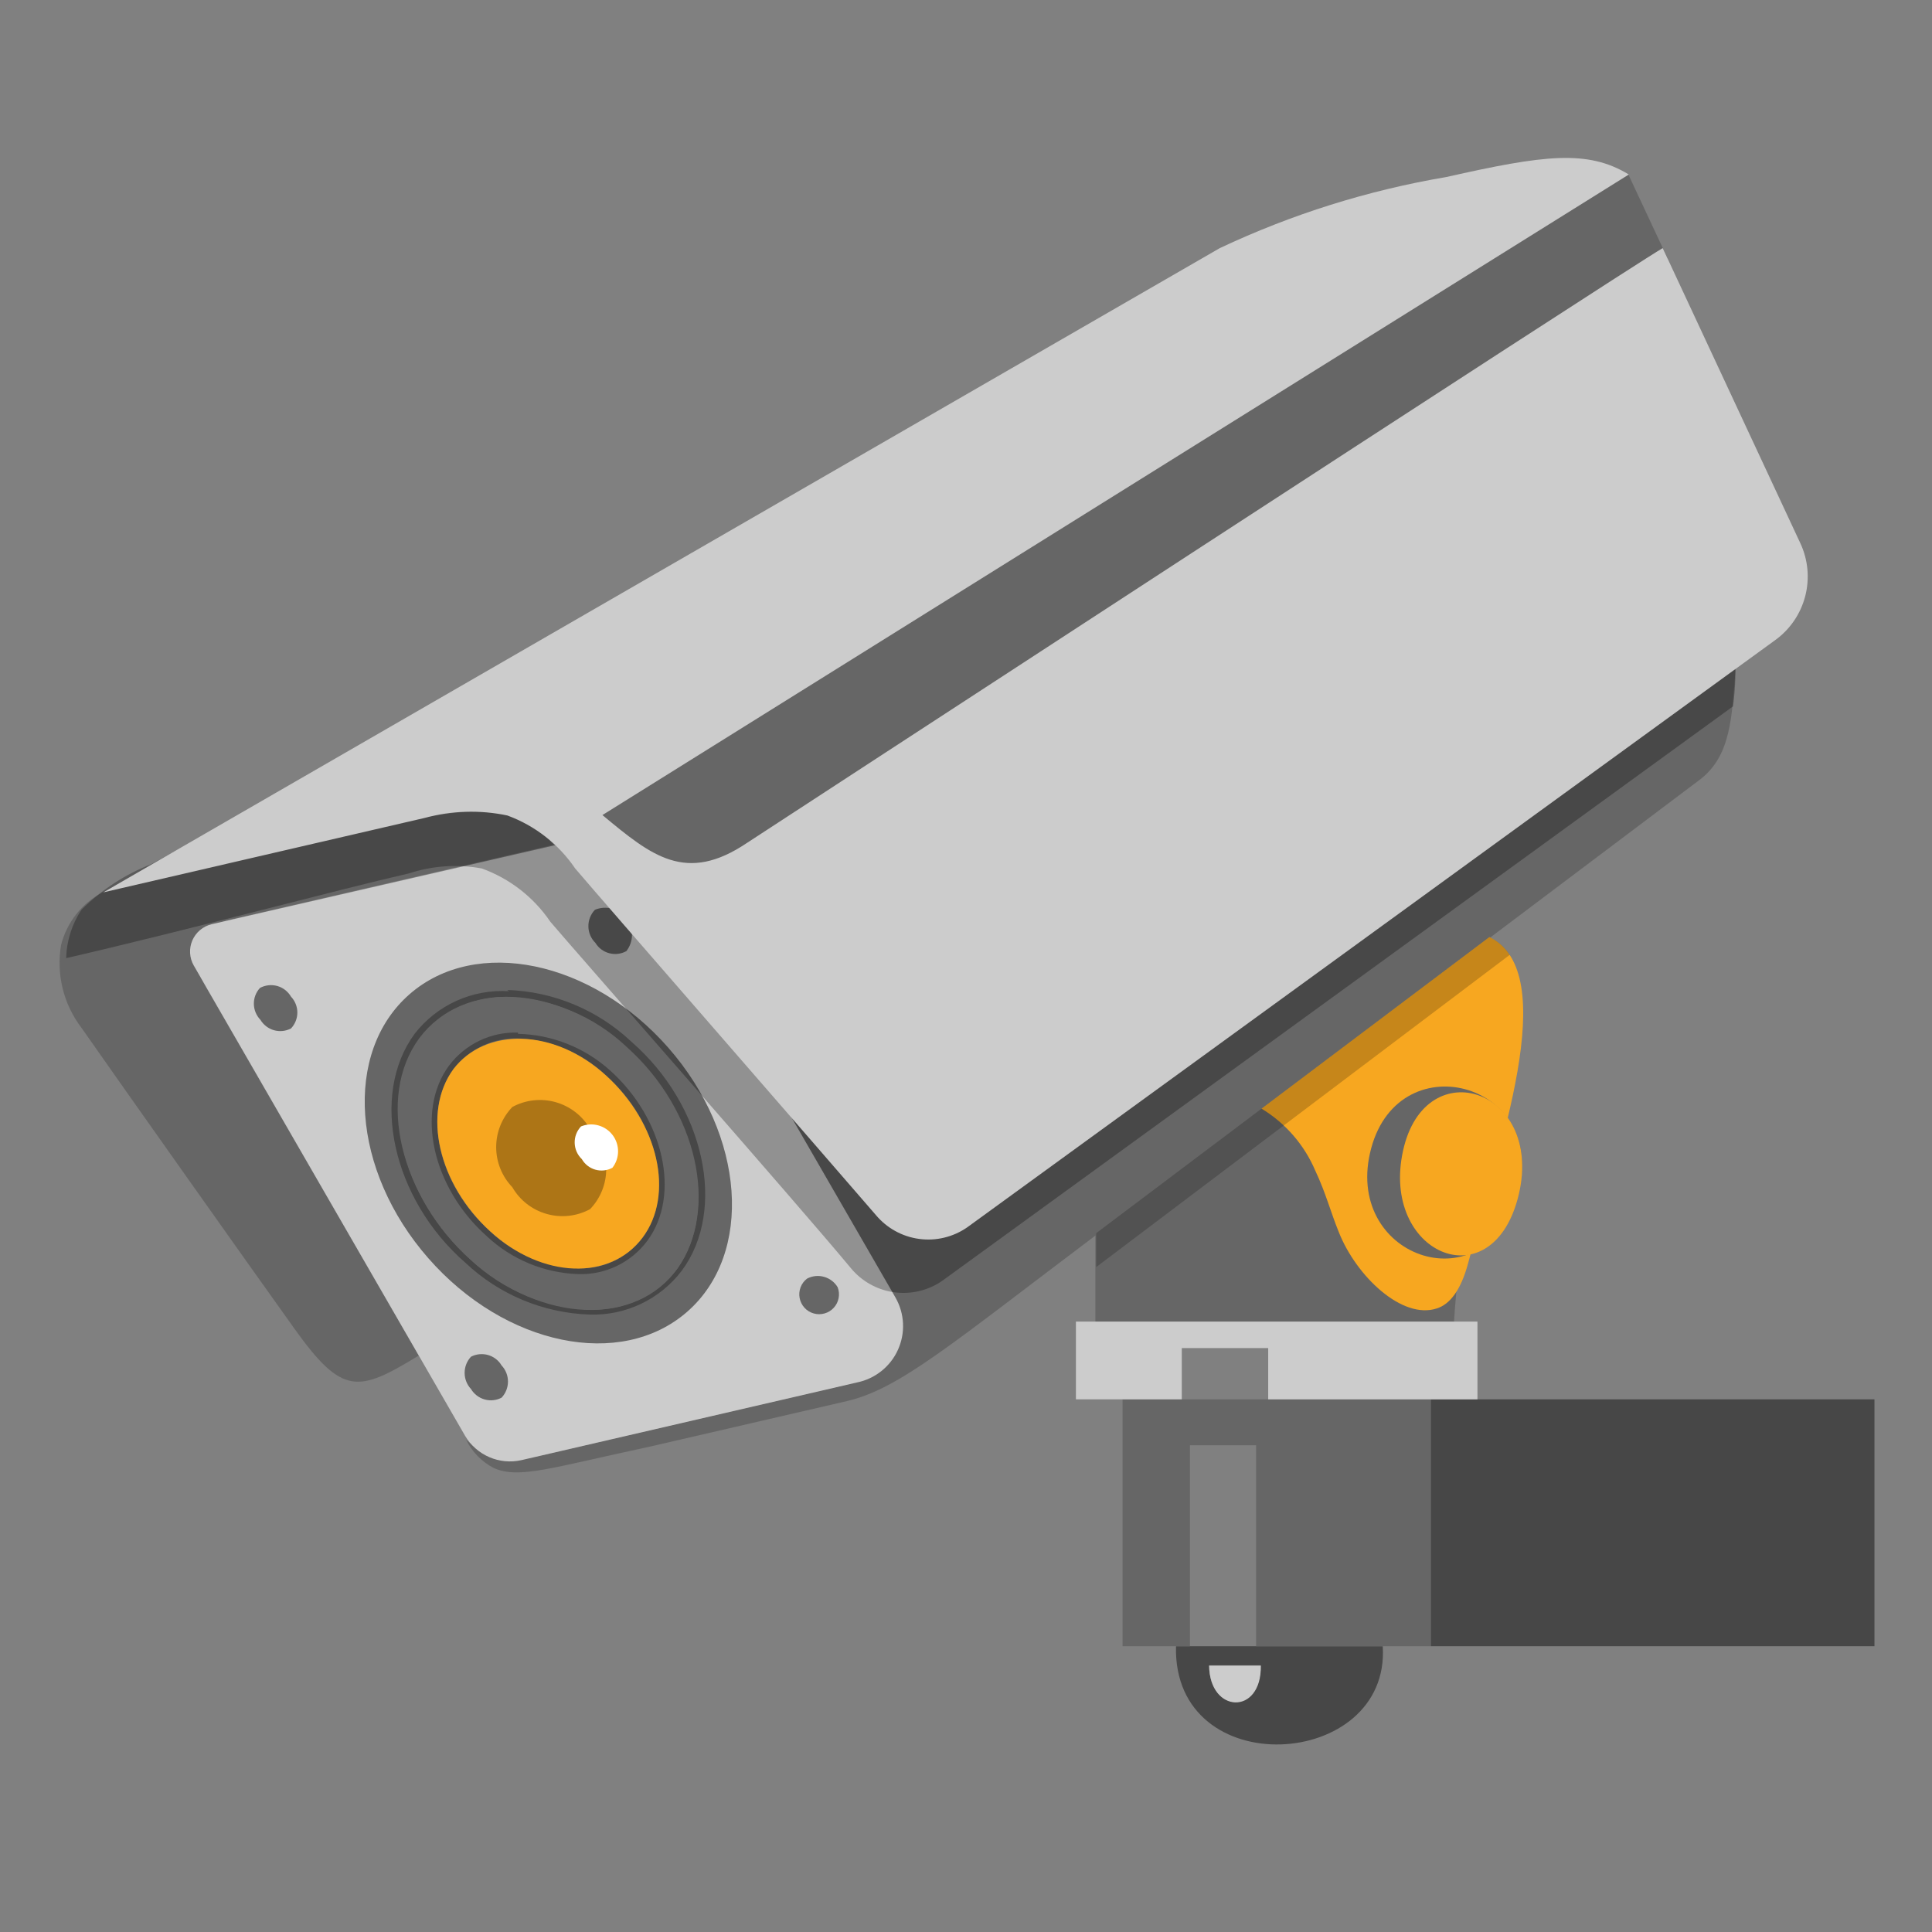 <svg width="55" height="55" viewBox="0 0 55 55" fill="none" xmlns="http://www.w3.org/2000/svg">
<rect x="0" y="0" width="55" height="55" fill="#808080" stroke="none"/>
<path fill-rule="evenodd" clip-rule="evenodd" d="M5.635 26.7C5.753 26.511 5.941 26.323 6.6 26.17L15.759 24.051C14.806 22.874 13.405 22.98 11.627 23.368C10.167 23.686 5.353 23.992 2.916 25.405C2.626 25.558 2.372 25.771 2.169 26.028C1.967 26.285 1.82 26.582 1.739 26.9C1.669 27.311 1.684 27.732 1.783 28.137C1.882 28.542 2.063 28.922 2.315 29.254C3.551 31.02 7.024 35.929 8.39 37.836C9.755 39.743 10.203 39.637 11.921 38.59L5.871 28.112C5.482 27.43 5.423 27.006 5.635 26.7Z" fill="#666666"/>
<path fill-rule="evenodd" clip-rule="evenodd" d="M21.647 30.36L25.45 36.953C25.563 37.203 25.611 37.478 25.589 37.752C25.566 38.026 25.474 38.29 25.32 38.519C25.03 38.969 24.58 39.293 24.061 39.425L15.338 41.45C14.895 41.543 14.438 41.543 13.995 41.45C13.723 41.343 13.475 41.183 13.266 40.979C13.435 41.327 13.711 41.612 14.054 41.791C14.784 42.109 15.655 41.791 18.516 41.179L24.119 39.884C25.615 39.531 27.086 38.26 31.183 35.175V37.671H41.389C41.542 35.31 41.936 32.971 42.566 30.69C42.935 29.382 42.869 27.99 42.378 26.723L48.382 22.202C49.288 21.52 49.3 20.389 49.406 19.083C48.7 17.741 47.452 16.198 46.263 14.232C46.286 14.185 22.931 29.489 21.647 30.36Z" fill="#666666"/>
<path fill-rule="evenodd" clip-rule="evenodd" d="M24.399 39.355L14.84 41.568C14.534 41.636 14.214 41.606 13.927 41.481C13.639 41.356 13.398 41.143 13.239 40.873L5.517 27.488C5.455 27.381 5.419 27.26 5.412 27.136C5.404 27.011 5.426 26.887 5.475 26.773C5.524 26.659 5.599 26.558 5.695 26.477C5.79 26.397 5.902 26.34 6.023 26.311L17.795 23.604L25.494 36.941C25.622 37.166 25.695 37.418 25.707 37.676C25.719 37.934 25.669 38.192 25.562 38.427C25.456 38.663 25.294 38.87 25.092 39.031C24.89 39.192 24.653 39.303 24.399 39.355Z" fill="#CCCCCC"/>
<path fill-rule="evenodd" clip-rule="evenodd" d="M7.401 28.124C7.552 28.043 7.728 28.023 7.893 28.069C8.057 28.115 8.198 28.224 8.284 28.372C8.4 28.494 8.465 28.656 8.465 28.825C8.465 28.993 8.4 29.156 8.284 29.278C8.135 29.356 7.961 29.374 7.799 29.328C7.637 29.282 7.499 29.175 7.413 29.031C7.296 28.91 7.229 28.748 7.227 28.58C7.224 28.411 7.287 28.248 7.401 28.124Z" fill="#666666"/>
<path fill-rule="evenodd" clip-rule="evenodd" d="M13.408 38.623C13.557 38.546 13.731 38.528 13.893 38.574C14.055 38.62 14.193 38.726 14.279 38.871C14.396 38.995 14.461 39.159 14.461 39.33C14.461 39.5 14.396 39.664 14.279 39.789C14.13 39.867 13.957 39.885 13.795 39.839C13.633 39.793 13.494 39.686 13.408 39.542C13.291 39.417 13.227 39.253 13.227 39.083C13.227 38.912 13.291 38.748 13.408 38.623Z" fill="#666666"/>
<path fill-rule="evenodd" clip-rule="evenodd" d="M22.976 36.399C23.125 36.321 23.299 36.303 23.46 36.349C23.622 36.395 23.761 36.501 23.847 36.646C23.884 36.744 23.894 36.85 23.874 36.953C23.855 37.056 23.807 37.152 23.736 37.229C23.665 37.307 23.574 37.363 23.473 37.391C23.372 37.42 23.265 37.42 23.165 37.391C23.064 37.363 22.973 37.307 22.902 37.229C22.831 37.152 22.784 37.056 22.764 36.953C22.744 36.85 22.754 36.744 22.791 36.646C22.828 36.548 22.892 36.463 22.976 36.399Z" fill="#666666"/>
<path fill-rule="evenodd" clip-rule="evenodd" d="M16.937 25.899C17.093 25.835 17.266 25.824 17.428 25.869C17.591 25.913 17.735 26.01 17.837 26.144C17.939 26.278 17.993 26.442 17.992 26.611C17.992 26.779 17.935 26.943 17.832 27.076C17.683 27.159 17.508 27.18 17.343 27.136C17.178 27.092 17.037 26.986 16.949 26.841C16.824 26.717 16.752 26.549 16.75 26.372C16.748 26.196 16.815 26.026 16.937 25.899Z" fill="#666666"/>
<path fill-rule="evenodd" clip-rule="evenodd" d="M15.631 30.867C15.313 32.174 15.772 33.151 17.244 33.01C17.95 31.515 16.667 30.244 15.631 30.867Z" fill="white" stroke="white" stroke-width="0.259" stroke-miterlimit="22.93"/>
<path d="M19.564 37.342C21.453 35.689 21.213 32.327 19.03 29.832C16.846 27.336 13.545 26.653 11.656 28.306C9.768 29.959 10.007 33.321 12.191 35.816C14.374 38.312 17.676 38.995 19.564 37.342Z" fill="#666666"/>
<path d="M14.441 28.382C15.71 28.425 16.921 28.932 17.843 29.806C19.867 31.619 20.468 34.433 19.291 36.104C18.999 36.486 18.62 36.792 18.186 36.997C17.752 37.202 17.275 37.299 16.795 37.282C15.532 37.233 14.328 36.732 13.405 35.869C11.38 34.056 10.744 31.242 11.98 29.559C12.274 29.177 12.655 28.871 13.091 28.666C13.527 28.462 14.006 28.364 14.488 28.382H14.441ZM14.488 28.217C13.975 28.186 13.463 28.28 12.995 28.491C12.528 28.702 12.119 29.024 11.804 29.43C10.52 31.172 11.168 34.138 13.252 35.951C14.21 36.855 15.466 37.378 16.783 37.423C17.289 37.44 17.791 37.335 18.247 37.118C18.704 36.901 19.102 36.577 19.408 36.175C20.703 34.433 20.056 31.466 17.972 29.653C17.013 28.749 15.758 28.226 14.441 28.182L14.488 28.217Z" fill="#474747"/>
<path fill-rule="evenodd" clip-rule="evenodd" d="M11.933 29.559C13.181 27.888 15.818 28.005 17.819 29.806C19.82 31.608 20.468 34.433 19.291 36.105C18.113 37.776 15.406 37.67 13.405 35.869C11.403 34.068 10.697 31.243 11.933 29.559Z" fill="#666666"/>
<path d="M14.747 29.561C15.684 29.597 16.576 29.974 17.255 30.62C18.738 31.939 19.209 34.011 18.291 35.235C18.08 35.517 17.804 35.743 17.486 35.895C17.168 36.047 16.818 36.119 16.466 36.106C15.531 36.073 14.639 35.701 13.959 35.058C12.475 33.74 12.005 31.668 12.911 30.432C13.127 30.152 13.405 29.927 13.725 29.776C14.044 29.624 14.394 29.551 14.747 29.561ZM14.747 29.396C14.368 29.383 13.991 29.462 13.649 29.626C13.307 29.79 13.009 30.034 12.781 30.338C11.828 31.633 12.299 33.799 13.853 35.188C14.563 35.855 15.492 36.24 16.466 36.271C16.846 36.283 17.224 36.202 17.567 36.036C17.909 35.87 18.206 35.623 18.432 35.317C19.386 34.022 18.903 31.845 17.361 30.467C16.641 29.821 15.714 29.453 14.747 29.431V29.396Z" fill="#474747"/>
<path fill-rule="evenodd" clip-rule="evenodd" d="M12.911 30.431C13.817 29.254 15.759 29.254 17.255 30.619C18.75 31.985 19.209 34.01 18.291 35.234C17.372 36.458 15.442 36.411 13.958 35.057C12.475 33.704 12.004 31.667 12.911 30.431Z" fill="#F7A720"/>
<path opacity="0.3" fill-rule="evenodd" clip-rule="evenodd" d="M14.585 31.514C14.962 31.309 15.405 31.26 15.818 31.376C16.231 31.493 16.583 31.766 16.798 32.138C17.093 32.445 17.258 32.854 17.258 33.28C17.258 33.706 17.093 34.115 16.798 34.422C16.42 34.627 15.978 34.676 15.565 34.559C15.151 34.443 14.8 34.17 14.585 33.798C14.29 33.491 14.125 33.082 14.125 32.656C14.125 32.23 14.29 31.821 14.585 31.514Z" fill="black"/>
<path fill-rule="evenodd" clip-rule="evenodd" d="M16.54 32.067C16.696 32.003 16.869 31.992 17.031 32.037C17.194 32.081 17.337 32.178 17.439 32.312C17.541 32.446 17.596 32.61 17.595 32.779C17.594 32.947 17.538 33.111 17.434 33.244C17.286 33.325 17.111 33.344 16.948 33.298C16.786 33.252 16.648 33.144 16.563 32.997C16.437 32.877 16.364 32.711 16.36 32.537C16.355 32.363 16.42 32.194 16.54 32.067Z" fill="white"/>
<path opacity="0.29" fill-rule="evenodd" clip-rule="evenodd" d="M24.226 36.106C24.537 36.48 24.977 36.724 25.459 36.789C25.94 36.854 26.429 36.737 26.828 36.459L49.336 20.108C49.473 19.08 49.405 18.036 49.136 17.035L46.641 8.595C46.348 7.875 46.018 7.172 45.652 6.487C44.474 5.769 43.227 5.934 40.46 6.558C38.232 6.937 36.065 7.618 34.021 8.583L4.296 24.605C3.555 24.895 2.881 25.336 2.318 25.9C2.047 26.309 1.896 26.786 1.883 27.277C5.544 26.429 9.676 25.311 11.642 24.864C12.31 24.644 13.022 24.596 13.714 24.723C14.509 25.009 15.193 25.541 15.668 26.241C16.304 26.994 22.826 34.411 24.226 36.106Z" fill="black"/>
<path fill-rule="evenodd" clip-rule="evenodd" d="M15.312 22.189L19.751 26.781L47.474 7.357L46.356 4.967L15.312 22.189Z" fill="#666666"/>
<path fill-rule="evenodd" clip-rule="evenodd" d="M24.932 34.587C25.243 34.96 25.682 35.204 26.164 35.269C26.646 35.335 27.134 35.217 27.534 34.94L50.536 18.223C50.957 17.919 51.259 17.478 51.39 16.975C51.521 16.472 51.473 15.94 51.254 15.469L47.334 7.063C46.275 7.675 21.271 23.992 21.271 23.992C19.528 25.169 18.551 24.368 17.15 23.203L46.369 4.968C45.192 4.25 43.944 4.415 41.177 5.039C38.945 5.417 36.774 6.098 34.726 7.063L2.941 25.404L12.088 23.285C12.856 23.075 13.664 23.051 14.443 23.215C15.228 23.503 15.903 24.03 16.373 24.722C17.009 25.475 23.472 32.892 24.932 34.587Z" fill="#CCCCCC"/>
<path fill-rule="evenodd" clip-rule="evenodd" d="M35.914 31.561C36.597 31.975 37.132 32.593 37.444 33.327C37.739 33.951 37.88 34.504 38.115 35.081C38.61 36.329 39.917 37.577 40.906 37.247C41.27 37.13 41.588 36.741 41.8 35.941C42.636 32.75 44.496 27.7 42.401 26.676L35.914 31.561Z" fill="#F7A720"/>
<path fill-rule="evenodd" clip-rule="evenodd" d="M43.166 34.14C44.225 30.867 39.858 29.619 39.034 32.692C38.21 35.764 42.177 37.177 43.166 34.14Z" fill="#666666"/>
<path fill-rule="evenodd" clip-rule="evenodd" d="M43.202 34.139C44.049 31.032 40.576 29.854 39.941 32.762C39.305 35.67 42.413 37.024 43.202 34.139Z" fill="#F7A720"/>
<path fill-rule="evenodd" clip-rule="evenodd" d="M34.419 47.407H35.891C35.891 48.831 34.431 48.772 34.419 47.407ZM33.478 46.865C33.383 50.785 39.587 50.397 39.364 46.865H33.478Z" fill="#474747"/>
<path fill-rule="evenodd" clip-rule="evenodd" d="M35.893 47.418H34.422C34.434 48.783 35.917 48.842 35.893 47.418Z" fill="#CCCCCC"/>
<path d="M53.362 39.836H40.73V46.864H53.362V39.836Z" fill="#474747"/>
<path fill-rule="evenodd" clip-rule="evenodd" d="M40.727 39.836V46.864H35.759V41.143H33.876V46.864H31.957V39.836H40.727Z" fill="#666666"/>
<path fill-rule="evenodd" clip-rule="evenodd" d="M30.629 37.623V39.836H33.643V38.377H36.103V39.836H42.06V37.623H30.629Z" fill="#CCCCCC"/>
<path opacity="0.2" fill-rule="evenodd" clip-rule="evenodd" d="M42.979 27.182L31.207 36.07V35.105L42.402 26.676C42.638 26.788 42.838 26.963 42.979 27.182Z" fill="black"/>
</svg>
